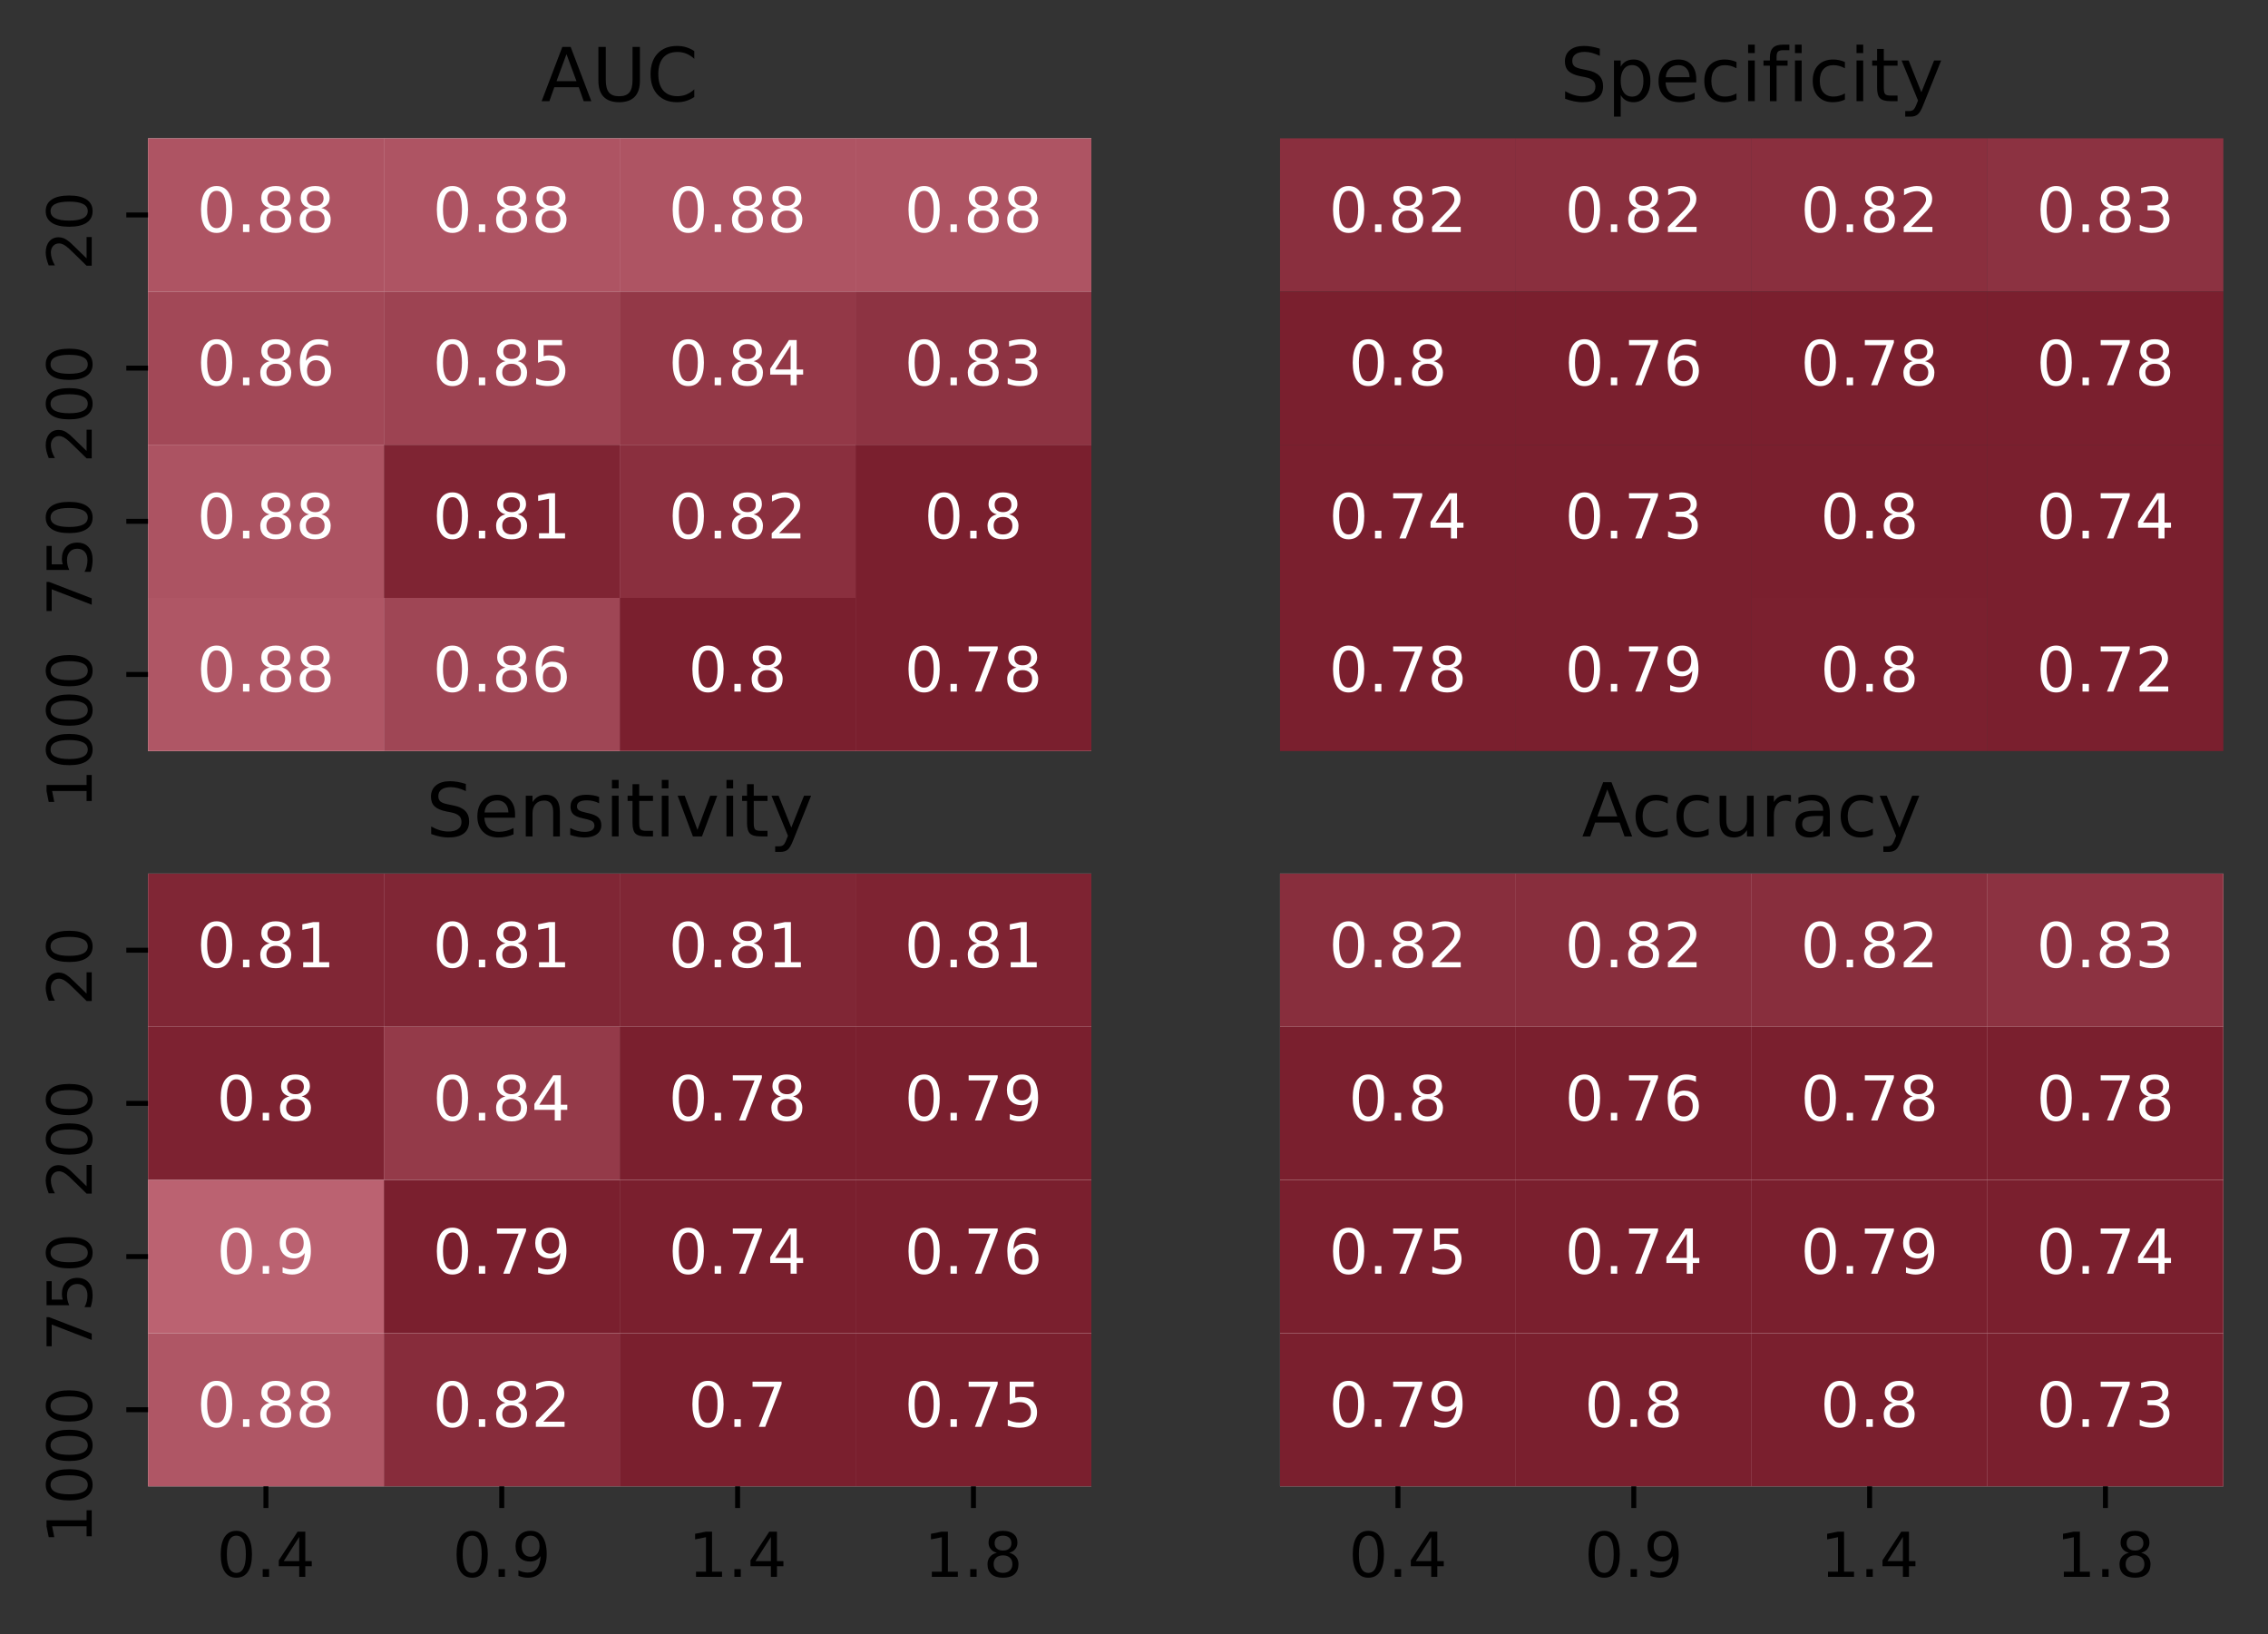 <?xml version="1.0" encoding="utf-8" standalone="no"?>
<!DOCTYPE svg PUBLIC "-//W3C//DTD SVG 1.1//EN"
  "http://www.w3.org/Graphics/SVG/1.1/DTD/svg11.dtd">
<!-- Created with matplotlib (https://matplotlib.org/) -->
<svg height="263.636pt" version="1.1" viewBox="0 0 365.878 263.636" width="365.878pt" xmlns="http://www.w3.org/2000/svg" xmlns:xlink="http://www.w3.org/1999/xlink">
 <rect x="0" y="0" width="365.878" height="263.636" fill="#333333" stroke="none"/>
 <defs>
  <style type="text/css">*{stroke-linecap:butt;stroke-linejoin:round;}</style>
 </defs>
 <g id="figure_1">
  <g id="patch_1">
   <path d="M -0 263.636 
L 365.878 263.636 
L 365.878 0 
L -0 0 
z
" style="fill:none;"/>
  </g>
  <g id="axes_1">
   <g id="patch_2">
    <path d="M 23.878 121.154 
L 176.06 121.154 
L 176.06 22.318 
L 23.878 22.318 
z
" style="fill:#ffffff;"/>
   </g>
   <g id="QuadMesh_1">
    <path clip-path="url(#p0064fe82c9)" d="M 23.878 22.318 
L 61.924 22.318 
L 61.924 47.027 
L 23.878 47.027 
L 23.878 22.318 
" style="fill:#ae5463;"/>
    <path clip-path="url(#p0064fe82c9)" d="M 61.924 22.318 
L 99.969 22.318 
L 99.969 47.027 
L 61.924 47.027 
L 61.924 22.318 
" style="fill:#ae5463;"/>
    <path clip-path="url(#p0064fe82c9)" d="M 99.969 22.318 
L 138.014 22.318 
L 138.014 47.027 
L 99.969 47.027 
L 99.969 22.318 
" style="fill:#ae5463;"/>
    <path clip-path="url(#p0064fe82c9)" d="M 138.014 22.318 
L 176.06 22.318 
L 176.06 47.027 
L 138.014 47.027 
L 138.014 22.318 
" style="fill:#ae5463;"/>
    <path clip-path="url(#p0064fe82c9)" d="M 23.878 47.027 
L 61.924 47.027 
L 61.924 71.736 
L 23.878 71.736 
L 23.878 47.027 
" style="fill:#a24857;"/>
    <path clip-path="url(#p0064fe82c9)" d="M 61.924 47.027 
L 99.969 47.027 
L 99.969 71.736 
L 61.924 71.736 
L 61.924 47.027 
" style="fill:#9d4352;"/>
    <path clip-path="url(#p0064fe82c9)" d="M 99.969 47.027 
L 138.014 47.027 
L 138.014 71.736 
L 99.969 71.736 
L 99.969 47.027 
" style="fill:#933847;"/>
    <path clip-path="url(#p0064fe82c9)" d="M 138.014 47.027 
L 176.06 47.027 
L 176.06 71.736 
L 138.014 71.736 
L 138.014 47.027 
" style="fill:#8d3342;"/>
    <path clip-path="url(#p0064fe82c9)" d="M 23.878 71.736 
L 61.924 71.736 
L 61.924 96.445 
L 23.878 96.445 
L 23.878 71.736 
" style="fill:#ac5362;"/>
    <path clip-path="url(#p0064fe82c9)" d="M 61.924 71.736 
L 99.969 71.736 
L 99.969 96.445 
L 61.924 96.445 
L 61.924 71.736 
" style="fill:#7f2433;"/>
    <path clip-path="url(#p0064fe82c9)" d="M 99.969 71.736 
L 138.014 71.736 
L 138.014 96.445 
L 99.969 96.445 
L 99.969 71.736 
" style="fill:#8a2f3e;"/>
    <path clip-path="url(#p0064fe82c9)" d="M 138.014 71.736 
L 176.06 71.736 
L 176.06 96.445 
L 138.014 96.445 
L 138.014 71.736 
" style="fill:#7a1f2e;"/>
    <path clip-path="url(#p0064fe82c9)" d="M 23.878 96.445 
L 61.924 96.445 
L 61.924 121.154 
L 23.878 121.154 
L 23.878 96.445 
" style="fill:#af5665;"/>
    <path clip-path="url(#p0064fe82c9)" d="M 61.924 96.445 
L 99.969 96.445 
L 99.969 121.154 
L 61.924 121.154 
L 61.924 96.445 
" style="fill:#9f4655;"/>
    <path clip-path="url(#p0064fe82c9)" d="M 99.969 96.445 
L 138.014 96.445 
L 138.014 121.154 
L 99.969 121.154 
L 99.969 96.445 
" style="fill:#7a1f2e;"/>
    <path clip-path="url(#p0064fe82c9)" d="M 138.014 96.445 
L 176.06 96.445 
L 176.06 121.154 
L 138.014 121.154 
L 138.014 96.445 
" style="fill:#7a1f2e;"/>
   </g>
   <g id="matplotlib.axis_1">
    <g id="ytick_1">
     <g id="line2d_1">
      <defs>
       <path d="M 0 0 
L -3.5 0 
" id="mb2b74f933f" style="stroke:#000000;stroke-width:0.8;"/>
      </defs>
      <g>
       <use style="stroke:#000000;stroke-width:0.8;" x="23.878" xlink:href="#mb2b74f933f" y="34.673"/>
      </g>
     </g>
     <g id="text_1">
      <!-- 20 -->
      <g transform="translate(14.798 43.598)rotate(-90)scale(0.1 -0.1)">
       <defs>
        <path d="M 19.188 8.297 
L 53.609 8.297 
L 53.609 0 
L 7.328 0 
L 7.328 8.297 
Q 12.938 14.109 22.625 23.891 
Q 32.328 33.688 34.812 36.531 
Q 39.547 41.844 41.422 45.531 
Q 43.312 49.219 43.312 52.781 
Q 43.312 58.594 39.234 62.25 
Q 35.156 65.922 28.609 65.922 
Q 23.969 65.922 18.812 64.312 
Q 13.672 62.703 7.812 59.422 
L 7.812 69.391 
Q 13.766 71.781 18.938 73 
Q 24.125 74.219 28.422 74.219 
Q 39.75 74.219 46.484 68.547 
Q 53.219 62.891 53.219 53.422 
Q 53.219 48.922 51.531 44.891 
Q 49.859 40.875 45.406 35.406 
Q 44.188 33.984 37.641 27.219 
Q 31.109 20.453 19.188 8.297 
z
" id="DejaVuSans-50"/>
        <path d="M 31.781 66.406 
Q 24.172 66.406 20.328 58.906 
Q 16.5 51.422 16.5 36.375 
Q 16.5 21.391 20.328 13.891 
Q 24.172 6.391 31.781 6.391 
Q 39.453 6.391 43.281 13.891 
Q 47.125 21.391 47.125 36.375 
Q 47.125 51.422 43.281 58.906 
Q 39.453 66.406 31.781 66.406 
z
M 31.781 74.219 
Q 44.047 74.219 50.516 64.516 
Q 56.984 54.828 56.984 36.375 
Q 56.984 17.969 50.516 8.266 
Q 44.047 -1.422 31.781 -1.422 
Q 19.531 -1.422 13.062 8.266 
Q 6.594 17.969 6.594 36.375 
Q 6.594 54.828 13.062 64.516 
Q 19.531 74.219 31.781 74.219 
z
" id="DejaVuSans-48"/>
       </defs>
       <use xlink:href="#DejaVuSans-50"/>
       <use x="63.623" xlink:href="#DejaVuSans-48"/>
      </g>
     </g>
    </g>
    <g id="ytick_2">
     <g id="line2d_2">
      <g>
       <use style="stroke:#000000;stroke-width:0.8;" x="23.878" xlink:href="#mb2b74f933f" y="59.382"/>
      </g>
     </g>
     <g id="text_2">
      <!-- 200 -->
      <g transform="translate(14.798 74.67)rotate(-90)scale(0.1 -0.1)">
       <use xlink:href="#DejaVuSans-50"/>
       <use x="63.623" xlink:href="#DejaVuSans-48"/>
       <use x="127.246" xlink:href="#DejaVuSans-48"/>
      </g>
     </g>
    </g>
    <g id="ytick_3">
     <g id="line2d_3">
      <g>
       <use style="stroke:#000000;stroke-width:0.8;" x="23.878" xlink:href="#mb2b74f933f" y="84.091"/>
      </g>
     </g>
     <g id="text_3">
      <!-- 750 -->
      <g transform="translate(14.798 99.379)rotate(-90)scale(0.1 -0.1)">
       <defs>
        <path d="M 8.203 72.906 
L 55.078 72.906 
L 55.078 68.703 
L 28.609 0 
L 18.312 0 
L 43.219 64.594 
L 8.203 64.594 
z
" id="DejaVuSans-55"/>
        <path d="M 10.797 72.906 
L 49.516 72.906 
L 49.516 64.594 
L 19.828 64.594 
L 19.828 46.734 
Q 21.969 47.469 24.109 47.828 
Q 26.266 48.188 28.422 48.188 
Q 40.625 48.188 47.75 41.5 
Q 54.891 34.812 54.891 23.391 
Q 54.891 11.625 47.562 5.094 
Q 40.234 -1.422 26.906 -1.422 
Q 22.312 -1.422 17.547 -0.641 
Q 12.797 0.141 7.719 1.703 
L 7.719 11.625 
Q 12.109 9.234 16.797 8.062 
Q 21.484 6.891 26.703 6.891 
Q 35.156 6.891 40.078 11.328 
Q 45.016 15.766 45.016 23.391 
Q 45.016 31 40.078 35.438 
Q 35.156 39.891 26.703 39.891 
Q 22.75 39.891 18.812 39.016 
Q 14.891 38.141 10.797 36.281 
z
" id="DejaVuSans-53"/>
       </defs>
       <use xlink:href="#DejaVuSans-55"/>
       <use x="63.623" xlink:href="#DejaVuSans-53"/>
       <use x="127.246" xlink:href="#DejaVuSans-48"/>
      </g>
     </g>
    </g>
    <g id="ytick_4">
     <g id="line2d_4">
      <g>
       <use style="stroke:#000000;stroke-width:0.8;" x="23.878" xlink:href="#mb2b74f933f" y="108.8"/>
      </g>
     </g>
     <g id="text_4">
      <!-- 1000 -->
      <g transform="translate(14.798 130.451)rotate(-90)scale(0.1 -0.1)">
       <defs>
        <path d="M 12.406 8.297 
L 28.516 8.297 
L 28.516 63.922 
L 10.984 60.406 
L 10.984 69.391 
L 28.422 72.906 
L 38.281 72.906 
L 38.281 8.297 
L 54.391 8.297 
L 54.391 0 
L 12.406 0 
z
" id="DejaVuSans-49"/>
       </defs>
       <use xlink:href="#DejaVuSans-49"/>
       <use x="63.623" xlink:href="#DejaVuSans-48"/>
       <use x="127.246" xlink:href="#DejaVuSans-48"/>
       <use x="190.869" xlink:href="#DejaVuSans-48"/>
      </g>
     </g>
    </g>
   </g>
   <g id="text_5">
    <!-- 0.88 -->
    <g style="fill:#ffffff;" transform="translate(31.768 37.432)scale(0.1 -0.1)">
     <defs>
      <path d="M 10.688 12.406 
L 21 12.406 
L 21 0 
L 10.688 0 
z
" id="DejaVuSans-46"/>
      <path d="M 31.781 34.625 
Q 24.75 34.625 20.719 30.859 
Q 16.703 27.094 16.703 20.516 
Q 16.703 13.922 20.719 10.156 
Q 24.75 6.391 31.781 6.391 
Q 38.812 6.391 42.859 10.172 
Q 46.922 13.969 46.922 20.516 
Q 46.922 27.094 42.891 30.859 
Q 38.875 34.625 31.781 34.625 
z
M 21.922 38.812 
Q 15.578 40.375 12.031 44.719 
Q 8.5 49.078 8.5 55.328 
Q 8.5 64.062 14.719 69.141 
Q 20.953 74.219 31.781 74.219 
Q 42.672 74.219 48.875 69.141 
Q 55.078 64.062 55.078 55.328 
Q 55.078 49.078 51.531 44.719 
Q 48 40.375 41.703 38.812 
Q 48.828 37.156 52.797 32.312 
Q 56.781 27.484 56.781 20.516 
Q 56.781 9.906 50.312 4.234 
Q 43.844 -1.422 31.781 -1.422 
Q 19.734 -1.422 13.25 4.234 
Q 6.781 9.906 6.781 20.516 
Q 6.781 27.484 10.781 32.312 
Q 14.797 37.156 21.922 38.812 
z
M 18.312 54.391 
Q 18.312 48.734 21.844 45.562 
Q 25.391 42.391 31.781 42.391 
Q 38.141 42.391 41.719 45.562 
Q 45.312 48.734 45.312 54.391 
Q 45.312 60.062 41.719 63.234 
Q 38.141 66.406 31.781 66.406 
Q 25.391 66.406 21.844 63.234 
Q 18.312 60.062 18.312 54.391 
z
" id="DejaVuSans-56"/>
     </defs>
     <use xlink:href="#DejaVuSans-48"/>
     <use x="63.623" xlink:href="#DejaVuSans-46"/>
     <use x="95.41" xlink:href="#DejaVuSans-56"/>
     <use x="159.033" xlink:href="#DejaVuSans-56"/>
    </g>
   </g>
   <g id="text_6">
    <!-- 0.88 -->
    <g style="fill:#ffffff;" transform="translate(69.813 37.432)scale(0.1 -0.1)">
     <use xlink:href="#DejaVuSans-48"/>
     <use x="63.623" xlink:href="#DejaVuSans-46"/>
     <use x="95.41" xlink:href="#DejaVuSans-56"/>
     <use x="159.033" xlink:href="#DejaVuSans-56"/>
    </g>
   </g>
   <g id="text_7">
    <!-- 0.88 -->
    <g style="fill:#ffffff;" transform="translate(107.859 37.432)scale(0.1 -0.1)">
     <use xlink:href="#DejaVuSans-48"/>
     <use x="63.623" xlink:href="#DejaVuSans-46"/>
     <use x="95.41" xlink:href="#DejaVuSans-56"/>
     <use x="159.033" xlink:href="#DejaVuSans-56"/>
    </g>
   </g>
   <g id="text_8">
    <!-- 0.88 -->
    <g style="fill:#ffffff;" transform="translate(145.904 37.432)scale(0.1 -0.1)">
     <use xlink:href="#DejaVuSans-48"/>
     <use x="63.623" xlink:href="#DejaVuSans-46"/>
     <use x="95.41" xlink:href="#DejaVuSans-56"/>
     <use x="159.033" xlink:href="#DejaVuSans-56"/>
    </g>
   </g>
   <g id="text_9">
    <!-- 0.86 -->
    <g style="fill:#ffffff;" transform="translate(31.768 62.141)scale(0.1 -0.1)">
     <defs>
      <path d="M 33.016 40.375 
Q 26.375 40.375 22.484 35.828 
Q 18.609 31.297 18.609 23.391 
Q 18.609 15.531 22.484 10.953 
Q 26.375 6.391 33.016 6.391 
Q 39.656 6.391 43.531 10.953 
Q 47.406 15.531 47.406 23.391 
Q 47.406 31.297 43.531 35.828 
Q 39.656 40.375 33.016 40.375 
z
M 52.594 71.297 
L 52.594 62.312 
Q 48.875 64.062 45.094 64.984 
Q 41.312 65.922 37.594 65.922 
Q 27.828 65.922 22.672 59.328 
Q 17.531 52.734 16.797 39.406 
Q 19.672 43.656 24.016 45.922 
Q 28.375 48.188 33.594 48.188 
Q 44.578 48.188 50.953 41.516 
Q 57.328 34.859 57.328 23.391 
Q 57.328 12.156 50.688 5.359 
Q 44.047 -1.422 33.016 -1.422 
Q 20.359 -1.422 13.672 8.266 
Q 6.984 17.969 6.984 36.375 
Q 6.984 53.656 15.188 63.938 
Q 23.391 74.219 37.203 74.219 
Q 40.922 74.219 44.703 73.484 
Q 48.484 72.75 52.594 71.297 
z
" id="DejaVuSans-54"/>
     </defs>
     <use xlink:href="#DejaVuSans-48"/>
     <use x="63.623" xlink:href="#DejaVuSans-46"/>
     <use x="95.41" xlink:href="#DejaVuSans-56"/>
     <use x="159.033" xlink:href="#DejaVuSans-54"/>
    </g>
   </g>
   <g id="text_10">
    <!-- 0.85 -->
    <g style="fill:#ffffff;" transform="translate(69.813 62.141)scale(0.1 -0.1)">
     <use xlink:href="#DejaVuSans-48"/>
     <use x="63.623" xlink:href="#DejaVuSans-46"/>
     <use x="95.41" xlink:href="#DejaVuSans-56"/>
     <use x="159.033" xlink:href="#DejaVuSans-53"/>
    </g>
   </g>
   <g id="text_11">
    <!-- 0.84 -->
    <g style="fill:#ffffff;" transform="translate(107.859 62.141)scale(0.1 -0.1)">
     <defs>
      <path d="M 37.797 64.312 
L 12.891 25.391 
L 37.797 25.391 
z
M 35.203 72.906 
L 47.609 72.906 
L 47.609 25.391 
L 58.016 25.391 
L 58.016 17.188 
L 47.609 17.188 
L 47.609 0 
L 37.797 0 
L 37.797 17.188 
L 4.891 17.188 
L 4.891 26.703 
z
" id="DejaVuSans-52"/>
     </defs>
     <use xlink:href="#DejaVuSans-48"/>
     <use x="63.623" xlink:href="#DejaVuSans-46"/>
     <use x="95.41" xlink:href="#DejaVuSans-56"/>
     <use x="159.033" xlink:href="#DejaVuSans-52"/>
    </g>
   </g>
   <g id="text_12">
    <!-- 0.83 -->
    <g style="fill:#ffffff;" transform="translate(145.904 62.141)scale(0.1 -0.1)">
     <defs>
      <path d="M 40.578 39.312 
Q 47.656 37.797 51.625 33 
Q 55.609 28.219 55.609 21.188 
Q 55.609 10.406 48.188 4.484 
Q 40.766 -1.422 27.094 -1.422 
Q 22.516 -1.422 17.656 -0.516 
Q 12.797 0.391 7.625 2.203 
L 7.625 11.719 
Q 11.719 9.328 16.594 8.109 
Q 21.484 6.891 26.812 6.891 
Q 36.078 6.891 40.938 10.547 
Q 45.797 14.203 45.797 21.188 
Q 45.797 27.641 41.281 31.266 
Q 36.766 34.906 28.719 34.906 
L 20.219 34.906 
L 20.219 43.016 
L 29.109 43.016 
Q 36.375 43.016 40.234 45.922 
Q 44.094 48.828 44.094 54.297 
Q 44.094 59.906 40.109 62.906 
Q 36.141 65.922 28.719 65.922 
Q 24.656 65.922 20.016 65.031 
Q 15.375 64.156 9.812 62.312 
L 9.812 71.094 
Q 15.438 72.656 20.344 73.438 
Q 25.25 74.219 29.594 74.219 
Q 40.828 74.219 47.359 69.109 
Q 53.906 64.016 53.906 55.328 
Q 53.906 49.266 50.438 45.094 
Q 46.969 40.922 40.578 39.312 
z
" id="DejaVuSans-51"/>
     </defs>
     <use xlink:href="#DejaVuSans-48"/>
     <use x="63.623" xlink:href="#DejaVuSans-46"/>
     <use x="95.41" xlink:href="#DejaVuSans-56"/>
     <use x="159.033" xlink:href="#DejaVuSans-51"/>
    </g>
   </g>
   <g id="text_13">
    <!-- 0.88 -->
    <g style="fill:#ffffff;" transform="translate(31.768 86.85)scale(0.1 -0.1)">
     <use xlink:href="#DejaVuSans-48"/>
     <use x="63.623" xlink:href="#DejaVuSans-46"/>
     <use x="95.41" xlink:href="#DejaVuSans-56"/>
     <use x="159.033" xlink:href="#DejaVuSans-56"/>
    </g>
   </g>
   <g id="text_14">
    <!-- 0.81 -->
    <g style="fill:#ffffff;" transform="translate(69.813 86.85)scale(0.1 -0.1)">
     <use xlink:href="#DejaVuSans-48"/>
     <use x="63.623" xlink:href="#DejaVuSans-46"/>
     <use x="95.41" xlink:href="#DejaVuSans-56"/>
     <use x="159.033" xlink:href="#DejaVuSans-49"/>
    </g>
   </g>
   <g id="text_15">
    <!-- 0.82 -->
    <g style="fill:#ffffff;" transform="translate(107.859 86.85)scale(0.1 -0.1)">
     <use xlink:href="#DejaVuSans-48"/>
     <use x="63.623" xlink:href="#DejaVuSans-46"/>
     <use x="95.41" xlink:href="#DejaVuSans-56"/>
     <use x="159.033" xlink:href="#DejaVuSans-50"/>
    </g>
   </g>
   <g id="text_16">
    <!-- 0.8 -->
    <g style="fill:#ffffff;" transform="translate(149.086 86.85)scale(0.1 -0.1)">
     <use xlink:href="#DejaVuSans-48"/>
     <use x="63.623" xlink:href="#DejaVuSans-46"/>
     <use x="95.41" xlink:href="#DejaVuSans-56"/>
    </g>
   </g>
   <g id="text_17">
    <!-- 0.88 -->
    <g style="fill:#ffffff;" transform="translate(31.768 111.559)scale(0.1 -0.1)">
     <use xlink:href="#DejaVuSans-48"/>
     <use x="63.623" xlink:href="#DejaVuSans-46"/>
     <use x="95.41" xlink:href="#DejaVuSans-56"/>
     <use x="159.033" xlink:href="#DejaVuSans-56"/>
    </g>
   </g>
   <g id="text_18">
    <!-- 0.86 -->
    <g style="fill:#ffffff;" transform="translate(69.813 111.559)scale(0.1 -0.1)">
     <use xlink:href="#DejaVuSans-48"/>
     <use x="63.623" xlink:href="#DejaVuSans-46"/>
     <use x="95.41" xlink:href="#DejaVuSans-56"/>
     <use x="159.033" xlink:href="#DejaVuSans-54"/>
    </g>
   </g>
   <g id="text_19">
    <!-- 0.8 -->
    <g style="fill:#ffffff;" transform="translate(111.04 111.559)scale(0.1 -0.1)">
     <use xlink:href="#DejaVuSans-48"/>
     <use x="63.623" xlink:href="#DejaVuSans-46"/>
     <use x="95.41" xlink:href="#DejaVuSans-56"/>
    </g>
   </g>
   <g id="text_20">
    <!-- 0.78 -->
    <g style="fill:#ffffff;" transform="translate(145.904 111.559)scale(0.1 -0.1)">
     <use xlink:href="#DejaVuSans-48"/>
     <use x="63.623" xlink:href="#DejaVuSans-46"/>
     <use x="95.41" xlink:href="#DejaVuSans-55"/>
     <use x="159.033" xlink:href="#DejaVuSans-56"/>
    </g>
   </g>
   <g id="text_21">
    <!-- AUC -->
    <g transform="translate(87.284 16.318)scale(0.12 -0.12)">
     <defs>
      <path d="M 34.188 63.188 
L 20.797 26.906 
L 47.609 26.906 
z
M 28.609 72.906 
L 39.797 72.906 
L 67.578 0 
L 57.328 0 
L 50.688 18.703 
L 17.828 18.703 
L 11.188 0 
L 0.781 0 
z
" id="DejaVuSans-65"/>
      <path d="M 8.688 72.906 
L 18.609 72.906 
L 18.609 28.609 
Q 18.609 16.891 22.844 11.734 
Q 27.094 6.594 36.625 6.594 
Q 46.094 6.594 50.344 11.734 
Q 54.594 16.891 54.594 28.609 
L 54.594 72.906 
L 64.5 72.906 
L 64.5 27.391 
Q 64.5 13.141 57.438 5.859 
Q 50.391 -1.422 36.625 -1.422 
Q 22.797 -1.422 15.734 5.859 
Q 8.688 13.141 8.688 27.391 
z
" id="DejaVuSans-85"/>
      <path d="M 64.406 67.281 
L 64.406 56.891 
Q 59.422 61.531 53.781 63.812 
Q 48.141 66.109 41.797 66.109 
Q 29.297 66.109 22.656 58.469 
Q 16.016 50.828 16.016 36.375 
Q 16.016 21.969 22.656 14.328 
Q 29.297 6.688 41.797 6.688 
Q 48.141 6.688 53.781 8.984 
Q 59.422 11.281 64.406 15.922 
L 64.406 5.609 
Q 59.234 2.094 53.438 0.328 
Q 47.656 -1.422 41.219 -1.422 
Q 24.656 -1.422 15.125 8.703 
Q 5.609 18.844 5.609 36.375 
Q 5.609 53.953 15.125 64.078 
Q 24.656 74.219 41.219 74.219 
Q 47.75 74.219 53.531 72.484 
Q 59.328 70.75 64.406 67.281 
z
" id="DejaVuSans-67"/>
     </defs>
     <use xlink:href="#DejaVuSans-65"/>
     <use x="68.408" xlink:href="#DejaVuSans-85"/>
     <use x="141.602" xlink:href="#DejaVuSans-67"/>
    </g>
   </g>
  </g>
  <g id="axes_2">
   <g id="QuadMesh_2">
    <path clip-path="url(#p3ad130fc77)" d="M 206.496 22.318 
L 244.542 22.318 
L 244.542 47.027 
L 206.496 47.027 
L 206.496 22.318 
" style="fill:#8a2f3e;"/>
    <path clip-path="url(#p3ad130fc77)" d="M 244.542 22.318 
L 282.587 22.318 
L 282.587 47.027 
L 244.542 47.027 
L 244.542 22.318 
" style="fill:#8a2f3e;"/>
    <path clip-path="url(#p3ad130fc77)" d="M 282.587 22.318 
L 320.633 22.318 
L 320.633 47.027 
L 282.587 47.027 
L 282.587 22.318 
" style="fill:#8a2f3e;"/>
    <path clip-path="url(#p3ad130fc77)" d="M 320.633 22.318 
L 358.678 22.318 
L 358.678 47.027 
L 320.633 47.027 
L 320.633 22.318 
" style="fill:#8c3241;"/>
    <path clip-path="url(#p3ad130fc77)" d="M 206.496 47.027 
L 244.542 47.027 
L 244.542 71.736 
L 206.496 71.736 
L 206.496 47.027 
" style="fill:#7a1f2e;"/>
    <path clip-path="url(#p3ad130fc77)" d="M 244.542 47.027 
L 282.587 47.027 
L 282.587 71.736 
L 244.542 71.736 
L 244.542 47.027 
" style="fill:#7a1f2e;"/>
    <path clip-path="url(#p3ad130fc77)" d="M 282.587 47.027 
L 320.633 47.027 
L 320.633 71.736 
L 282.587 71.736 
L 282.587 47.027 
" style="fill:#7a1f2e;"/>
    <path clip-path="url(#p3ad130fc77)" d="M 320.633 47.027 
L 358.678 47.027 
L 358.678 71.736 
L 320.633 71.736 
L 320.633 47.027 
" style="fill:#7a1f2e;"/>
    <path clip-path="url(#p3ad130fc77)" d="M 206.496 71.736 
L 244.542 71.736 
L 244.542 96.445 
L 206.496 96.445 
L 206.496 71.736 
" style="fill:#7a1f2e;"/>
    <path clip-path="url(#p3ad130fc77)" d="M 244.542 71.736 
L 282.587 71.736 
L 282.587 96.445 
L 244.542 96.445 
L 244.542 71.736 
" style="fill:#7a1f2e;"/>
    <path clip-path="url(#p3ad130fc77)" d="M 282.587 71.736 
L 320.633 71.736 
L 320.633 96.445 
L 282.587 96.445 
L 282.587 71.736 
" style="fill:#7a1f2e;"/>
    <path clip-path="url(#p3ad130fc77)" d="M 320.633 71.736 
L 358.678 71.736 
L 358.678 96.445 
L 320.633 96.445 
L 320.633 71.736 
" style="fill:#7a1f2e;"/>
    <path clip-path="url(#p3ad130fc77)" d="M 206.496 96.445 
L 244.542 96.445 
L 244.542 121.154 
L 206.496 121.154 
L 206.496 96.445 
" style="fill:#7a1f2e;"/>
    <path clip-path="url(#p3ad130fc77)" d="M 244.542 96.445 
L 282.587 96.445 
L 282.587 121.154 
L 244.542 121.154 
L 244.542 96.445 
" style="fill:#7a1f2e;"/>
    <path clip-path="url(#p3ad130fc77)" d="M 282.587 96.445 
L 320.633 96.445 
L 320.633 121.154 
L 282.587 121.154 
L 282.587 96.445 
" style="fill:#7b202f;"/>
    <path clip-path="url(#p3ad130fc77)" d="M 320.633 96.445 
L 358.678 96.445 
L 358.678 121.154 
L 320.633 121.154 
L 320.633 96.445 
" style="fill:#7a1f2e;"/>
   </g>
   <g id="text_22">
    <!-- 0.82 -->
    <g style="fill:#ffffff;" transform="translate(214.386 37.432)scale(0.1 -0.1)">
     <use xlink:href="#DejaVuSans-48"/>
     <use x="63.623" xlink:href="#DejaVuSans-46"/>
     <use x="95.41" xlink:href="#DejaVuSans-56"/>
     <use x="159.033" xlink:href="#DejaVuSans-50"/>
    </g>
   </g>
   <g id="text_23">
    <!-- 0.82 -->
    <g style="fill:#ffffff;" transform="translate(252.432 37.432)scale(0.1 -0.1)">
     <use xlink:href="#DejaVuSans-48"/>
     <use x="63.623" xlink:href="#DejaVuSans-46"/>
     <use x="95.41" xlink:href="#DejaVuSans-56"/>
     <use x="159.033" xlink:href="#DejaVuSans-50"/>
    </g>
   </g>
   <g id="text_24">
    <!-- 0.82 -->
    <g style="fill:#ffffff;" transform="translate(290.477 37.432)scale(0.1 -0.1)">
     <use xlink:href="#DejaVuSans-48"/>
     <use x="63.623" xlink:href="#DejaVuSans-46"/>
     <use x="95.41" xlink:href="#DejaVuSans-56"/>
     <use x="159.033" xlink:href="#DejaVuSans-50"/>
    </g>
   </g>
   <g id="text_25">
    <!-- 0.83 -->
    <g style="fill:#ffffff;" transform="translate(328.523 37.432)scale(0.1 -0.1)">
     <use xlink:href="#DejaVuSans-48"/>
     <use x="63.623" xlink:href="#DejaVuSans-46"/>
     <use x="95.41" xlink:href="#DejaVuSans-56"/>
     <use x="159.033" xlink:href="#DejaVuSans-51"/>
    </g>
   </g>
   <g id="text_26">
    <!-- 0.8 -->
    <g style="fill:#ffffff;" transform="translate(217.567 62.141)scale(0.1 -0.1)">
     <use xlink:href="#DejaVuSans-48"/>
     <use x="63.623" xlink:href="#DejaVuSans-46"/>
     <use x="95.41" xlink:href="#DejaVuSans-56"/>
    </g>
   </g>
   <g id="text_27">
    <!-- 0.76 -->
    <g style="fill:#ffffff;" transform="translate(252.432 62.141)scale(0.1 -0.1)">
     <use xlink:href="#DejaVuSans-48"/>
     <use x="63.623" xlink:href="#DejaVuSans-46"/>
     <use x="95.41" xlink:href="#DejaVuSans-55"/>
     <use x="159.033" xlink:href="#DejaVuSans-54"/>
    </g>
   </g>
   <g id="text_28">
    <!-- 0.78 -->
    <g style="fill:#ffffff;" transform="translate(290.477 62.141)scale(0.1 -0.1)">
     <use xlink:href="#DejaVuSans-48"/>
     <use x="63.623" xlink:href="#DejaVuSans-46"/>
     <use x="95.41" xlink:href="#DejaVuSans-55"/>
     <use x="159.033" xlink:href="#DejaVuSans-56"/>
    </g>
   </g>
   <g id="text_29">
    <!-- 0.78 -->
    <g style="fill:#ffffff;" transform="translate(328.523 62.141)scale(0.1 -0.1)">
     <use xlink:href="#DejaVuSans-48"/>
     <use x="63.623" xlink:href="#DejaVuSans-46"/>
     <use x="95.41" xlink:href="#DejaVuSans-55"/>
     <use x="159.033" xlink:href="#DejaVuSans-56"/>
    </g>
   </g>
   <g id="text_30">
    <!-- 0.74 -->
    <g style="fill:#ffffff;" transform="translate(214.386 86.85)scale(0.1 -0.1)">
     <use xlink:href="#DejaVuSans-48"/>
     <use x="63.623" xlink:href="#DejaVuSans-46"/>
     <use x="95.41" xlink:href="#DejaVuSans-55"/>
     <use x="159.033" xlink:href="#DejaVuSans-52"/>
    </g>
   </g>
   <g id="text_31">
    <!-- 0.73 -->
    <g style="fill:#ffffff;" transform="translate(252.432 86.85)scale(0.1 -0.1)">
     <use xlink:href="#DejaVuSans-48"/>
     <use x="63.623" xlink:href="#DejaVuSans-46"/>
     <use x="95.41" xlink:href="#DejaVuSans-55"/>
     <use x="159.033" xlink:href="#DejaVuSans-51"/>
    </g>
   </g>
   <g id="text_32">
    <!-- 0.8 -->
    <g style="fill:#ffffff;" transform="translate(293.658 86.85)scale(0.1 -0.1)">
     <use xlink:href="#DejaVuSans-48"/>
     <use x="63.623" xlink:href="#DejaVuSans-46"/>
     <use x="95.41" xlink:href="#DejaVuSans-56"/>
    </g>
   </g>
   <g id="text_33">
    <!-- 0.74 -->
    <g style="fill:#ffffff;" transform="translate(328.523 86.85)scale(0.1 -0.1)">
     <use xlink:href="#DejaVuSans-48"/>
     <use x="63.623" xlink:href="#DejaVuSans-46"/>
     <use x="95.41" xlink:href="#DejaVuSans-55"/>
     <use x="159.033" xlink:href="#DejaVuSans-52"/>
    </g>
   </g>
   <g id="text_34">
    <!-- 0.78 -->
    <g style="fill:#ffffff;" transform="translate(214.386 111.559)scale(0.1 -0.1)">
     <use xlink:href="#DejaVuSans-48"/>
     <use x="63.623" xlink:href="#DejaVuSans-46"/>
     <use x="95.41" xlink:href="#DejaVuSans-55"/>
     <use x="159.033" xlink:href="#DejaVuSans-56"/>
    </g>
   </g>
   <g id="text_35">
    <!-- 0.79 -->
    <g style="fill:#ffffff;" transform="translate(252.432 111.559)scale(0.1 -0.1)">
     <defs>
      <path d="M 10.984 1.516 
L 10.984 10.5 
Q 14.703 8.734 18.5 7.812 
Q 22.312 6.891 25.984 6.891 
Q 35.75 6.891 40.891 13.453 
Q 46.047 20.016 46.781 33.406 
Q 43.953 29.203 39.594 26.953 
Q 35.25 24.703 29.984 24.703 
Q 19.047 24.703 12.672 31.312 
Q 6.297 37.938 6.297 49.422 
Q 6.297 60.641 12.938 67.422 
Q 19.578 74.219 30.609 74.219 
Q 43.266 74.219 49.922 64.516 
Q 56.594 54.828 56.594 36.375 
Q 56.594 19.141 48.406 8.859 
Q 40.234 -1.422 26.422 -1.422 
Q 22.703 -1.422 18.891 -0.688 
Q 15.094 0.047 10.984 1.516 
z
M 30.609 32.422 
Q 37.25 32.422 41.125 36.953 
Q 45.016 41.5 45.016 49.422 
Q 45.016 57.281 41.125 61.844 
Q 37.25 66.406 30.609 66.406 
Q 23.969 66.406 20.094 61.844 
Q 16.219 57.281 16.219 49.422 
Q 16.219 41.5 20.094 36.953 
Q 23.969 32.422 30.609 32.422 
z
" id="DejaVuSans-57"/>
     </defs>
     <use xlink:href="#DejaVuSans-48"/>
     <use x="63.623" xlink:href="#DejaVuSans-46"/>
     <use x="95.41" xlink:href="#DejaVuSans-55"/>
     <use x="159.033" xlink:href="#DejaVuSans-57"/>
    </g>
   </g>
   <g id="text_36">
    <!-- 0.8 -->
    <g style="fill:#ffffff;" transform="translate(293.658 111.559)scale(0.1 -0.1)">
     <use xlink:href="#DejaVuSans-48"/>
     <use x="63.623" xlink:href="#DejaVuSans-46"/>
     <use x="95.41" xlink:href="#DejaVuSans-56"/>
    </g>
   </g>
   <g id="text_37">
    <!-- 0.72 -->
    <g style="fill:#ffffff;" transform="translate(328.523 111.559)scale(0.1 -0.1)">
     <use xlink:href="#DejaVuSans-48"/>
     <use x="63.623" xlink:href="#DejaVuSans-46"/>
     <use x="95.41" xlink:href="#DejaVuSans-55"/>
     <use x="159.033" xlink:href="#DejaVuSans-50"/>
    </g>
   </g>
   <g id="text_38">
    <!-- Specificity -->
    <g transform="translate(251.663 16.318)scale(0.12 -0.12)">
     <defs>
      <path d="M 53.516 70.516 
L 53.516 60.891 
Q 47.906 63.578 42.922 64.891 
Q 37.938 66.219 33.297 66.219 
Q 25.25 66.219 20.875 63.094 
Q 16.5 59.969 16.5 54.203 
Q 16.5 49.359 19.406 46.891 
Q 22.312 44.438 30.422 42.922 
L 36.375 41.703 
Q 47.406 39.594 52.656 34.297 
Q 57.906 29 57.906 20.125 
Q 57.906 9.516 50.797 4.047 
Q 43.703 -1.422 29.984 -1.422 
Q 24.812 -1.422 18.969 -0.25 
Q 13.141 0.922 6.891 3.219 
L 6.891 13.375 
Q 12.891 10.016 18.656 8.297 
Q 24.422 6.594 29.984 6.594 
Q 38.422 6.594 43.016 9.906 
Q 47.609 13.234 47.609 19.391 
Q 47.609 24.75 44.312 27.781 
Q 41.016 30.812 33.5 32.328 
L 27.484 33.5 
Q 16.453 35.688 11.516 40.375 
Q 6.594 45.062 6.594 53.422 
Q 6.594 63.094 13.406 68.656 
Q 20.219 74.219 32.172 74.219 
Q 37.312 74.219 42.625 73.281 
Q 47.953 72.359 53.516 70.516 
z
" id="DejaVuSans-83"/>
      <path d="M 18.109 8.203 
L 18.109 -20.797 
L 9.078 -20.797 
L 9.078 54.688 
L 18.109 54.688 
L 18.109 46.391 
Q 20.953 51.266 25.266 53.625 
Q 29.594 56 35.594 56 
Q 45.562 56 51.781 48.094 
Q 58.016 40.188 58.016 27.297 
Q 58.016 14.406 51.781 6.484 
Q 45.562 -1.422 35.594 -1.422 
Q 29.594 -1.422 25.266 0.953 
Q 20.953 3.328 18.109 8.203 
z
M 48.688 27.297 
Q 48.688 37.203 44.609 42.844 
Q 40.531 48.484 33.406 48.484 
Q 26.266 48.484 22.188 42.844 
Q 18.109 37.203 18.109 27.297 
Q 18.109 17.391 22.188 11.75 
Q 26.266 6.109 33.406 6.109 
Q 40.531 6.109 44.609 11.75 
Q 48.688 17.391 48.688 27.297 
z
" id="DejaVuSans-112"/>
      <path d="M 56.203 29.594 
L 56.203 25.203 
L 14.891 25.203 
Q 15.484 15.922 20.484 11.062 
Q 25.484 6.203 34.422 6.203 
Q 39.594 6.203 44.453 7.469 
Q 49.312 8.734 54.109 11.281 
L 54.109 2.781 
Q 49.266 0.734 44.188 -0.344 
Q 39.109 -1.422 33.891 -1.422 
Q 20.797 -1.422 13.156 6.188 
Q 5.516 13.812 5.516 26.812 
Q 5.516 40.234 12.766 48.109 
Q 20.016 56 32.328 56 
Q 43.359 56 49.781 48.891 
Q 56.203 41.797 56.203 29.594 
z
M 47.219 32.234 
Q 47.125 39.594 43.094 43.984 
Q 39.062 48.391 32.422 48.391 
Q 24.906 48.391 20.391 44.141 
Q 15.875 39.891 15.188 32.172 
z
" id="DejaVuSans-101"/>
      <path d="M 48.781 52.594 
L 48.781 44.188 
Q 44.969 46.297 41.141 47.344 
Q 37.312 48.391 33.406 48.391 
Q 24.656 48.391 19.812 42.844 
Q 14.984 37.312 14.984 27.297 
Q 14.984 17.281 19.812 11.734 
Q 24.656 6.203 33.406 6.203 
Q 37.312 6.203 41.141 7.25 
Q 44.969 8.297 48.781 10.406 
L 48.781 2.094 
Q 45.016 0.344 40.984 -0.531 
Q 36.969 -1.422 32.422 -1.422 
Q 20.062 -1.422 12.781 6.344 
Q 5.516 14.109 5.516 27.297 
Q 5.516 40.672 12.859 48.328 
Q 20.219 56 33.016 56 
Q 37.156 56 41.109 55.141 
Q 45.062 54.297 48.781 52.594 
z
" id="DejaVuSans-99"/>
      <path d="M 9.422 54.688 
L 18.406 54.688 
L 18.406 0 
L 9.422 0 
z
M 9.422 75.984 
L 18.406 75.984 
L 18.406 64.594 
L 9.422 64.594 
z
" id="DejaVuSans-105"/>
      <path d="M 37.109 75.984 
L 37.109 68.5 
L 28.516 68.5 
Q 23.688 68.5 21.797 66.547 
Q 19.922 64.594 19.922 59.516 
L 19.922 54.688 
L 34.719 54.688 
L 34.719 47.703 
L 19.922 47.703 
L 19.922 0 
L 10.891 0 
L 10.891 47.703 
L 2.297 47.703 
L 2.297 54.688 
L 10.891 54.688 
L 10.891 58.5 
Q 10.891 67.625 15.141 71.797 
Q 19.391 75.984 28.609 75.984 
z
" id="DejaVuSans-102"/>
      <path d="M 18.312 70.219 
L 18.312 54.688 
L 36.812 54.688 
L 36.812 47.703 
L 18.312 47.703 
L 18.312 18.016 
Q 18.312 11.328 20.141 9.422 
Q 21.969 7.516 27.594 7.516 
L 36.812 7.516 
L 36.812 0 
L 27.594 0 
Q 17.188 0 13.234 3.875 
Q 9.281 7.766 9.281 18.016 
L 9.281 47.703 
L 2.688 47.703 
L 2.688 54.688 
L 9.281 54.688 
L 9.281 70.219 
z
" id="DejaVuSans-116"/>
      <path d="M 32.172 -5.078 
Q 28.375 -14.844 24.75 -17.812 
Q 21.141 -20.797 15.094 -20.797 
L 7.906 -20.797 
L 7.906 -13.281 
L 13.188 -13.281 
Q 16.891 -13.281 18.938 -11.516 
Q 21 -9.766 23.484 -3.219 
L 25.094 0.875 
L 2.984 54.688 
L 12.5 54.688 
L 29.594 11.922 
L 46.688 54.688 
L 56.203 54.688 
z
" id="DejaVuSans-121"/>
     </defs>
     <use xlink:href="#DejaVuSans-83"/>
     <use x="63.477" xlink:href="#DejaVuSans-112"/>
     <use x="126.953" xlink:href="#DejaVuSans-101"/>
     <use x="188.477" xlink:href="#DejaVuSans-99"/>
     <use x="243.457" xlink:href="#DejaVuSans-105"/>
     <use x="271.24" xlink:href="#DejaVuSans-102"/>
     <use x="306.445" xlink:href="#DejaVuSans-105"/>
     <use x="334.229" xlink:href="#DejaVuSans-99"/>
     <use x="389.209" xlink:href="#DejaVuSans-105"/>
     <use x="416.992" xlink:href="#DejaVuSans-116"/>
     <use x="456.201" xlink:href="#DejaVuSans-121"/>
    </g>
   </g>
  </g>
  <g id="axes_3">
   <g id="patch_3">
    <path d="M 23.878 239.758 
L 176.06 239.758 
L 176.06 140.922 
L 23.878 140.922 
z
" style="fill:#ffffff;"/>
   </g>
   <g id="QuadMesh_3">
    <path clip-path="url(#pb30b13bf66)" d="M 23.878 140.922 
L 61.924 140.922 
L 61.924 165.631 
L 23.878 165.631 
L 23.878 140.922 
" style="fill:#802635;"/>
    <path clip-path="url(#pb30b13bf66)" d="M 61.924 140.922 
L 99.969 140.922 
L 99.969 165.631 
L 61.924 165.631 
L 61.924 140.922 
" style="fill:#802635;"/>
    <path clip-path="url(#pb30b13bf66)" d="M 99.969 140.922 
L 138.014 140.922 
L 138.014 165.631 
L 99.969 165.631 
L 99.969 140.922 
" style="fill:#802635;"/>
    <path clip-path="url(#pb30b13bf66)" d="M 138.014 140.922 
L 176.06 140.922 
L 176.06 165.631 
L 138.014 165.631 
L 138.014 140.922 
" style="fill:#7e2332;"/>
    <path clip-path="url(#pb30b13bf66)" d="M 23.878 165.631 
L 61.924 165.631 
L 61.924 190.34 
L 23.878 190.34 
L 23.878 165.631 
" style="fill:#7d2231;"/>
    <path clip-path="url(#pb30b13bf66)" d="M 61.924 165.631 
L 99.969 165.631 
L 99.969 190.34 
L 61.924 190.34 
L 61.924 165.631 
" style="fill:#943a49;"/>
    <path clip-path="url(#pb30b13bf66)" d="M 99.969 165.631 
L 138.014 165.631 
L 138.014 190.34 
L 99.969 190.34 
L 99.969 165.631 
" style="fill:#7a1f2e;"/>
    <path clip-path="url(#pb30b13bf66)" d="M 138.014 165.631 
L 176.06 165.631 
L 176.06 190.34 
L 138.014 190.34 
L 138.014 165.631 
" style="fill:#7a1f2e;"/>
    <path clip-path="url(#pb30b13bf66)" d="M 23.878 190.34 
L 61.924 190.34 
L 61.924 215.049 
L 23.878 215.049 
L 23.878 190.34 
" style="fill:#bb6271;"/>
    <path clip-path="url(#pb30b13bf66)" d="M 61.924 190.34 
L 99.969 190.34 
L 99.969 215.049 
L 61.924 215.049 
L 61.924 190.34 
" style="fill:#7a1f2e;"/>
    <path clip-path="url(#pb30b13bf66)" d="M 99.969 190.34 
L 138.014 190.34 
L 138.014 215.049 
L 99.969 215.049 
L 99.969 190.34 
" style="fill:#7a1f2e;"/>
    <path clip-path="url(#pb30b13bf66)" d="M 138.014 190.34 
L 176.06 190.34 
L 176.06 215.049 
L 138.014 215.049 
L 138.014 190.34 
" style="fill:#7a1f2e;"/>
    <path clip-path="url(#pb30b13bf66)" d="M 23.878 215.049 
L 61.924 215.049 
L 61.924 239.758 
L 23.878 239.758 
L 23.878 215.049 
" style="fill:#af5665;"/>
    <path clip-path="url(#pb30b13bf66)" d="M 61.924 215.049 
L 99.969 215.049 
L 99.969 239.758 
L 61.924 239.758 
L 61.924 215.049 
" style="fill:#872c3b;"/>
    <path clip-path="url(#pb30b13bf66)" d="M 99.969 215.049 
L 138.014 215.049 
L 138.014 239.758 
L 99.969 239.758 
L 99.969 215.049 
" style="fill:#7a1f2e;"/>
    <path clip-path="url(#pb30b13bf66)" d="M 138.014 215.049 
L 176.06 215.049 
L 176.06 239.758 
L 138.014 239.758 
L 138.014 215.049 
" style="fill:#7a1f2e;"/>
   </g>
   <g id="matplotlib.axis_2">
    <g id="xtick_1">
     <g id="line2d_5">
      <defs>
       <path d="M 0 0 
L 0 3.5 
" id="ma6967ce898" style="stroke:#000000;stroke-width:0.8;"/>
      </defs>
      <g>
       <use style="stroke:#000000;stroke-width:0.8;" x="42.901" xlink:href="#ma6967ce898" y="239.758"/>
      </g>
     </g>
     <g id="text_39">
      <!-- 0.4 -->
      <g transform="translate(34.949 254.357)scale(0.1 -0.1)">
       <use xlink:href="#DejaVuSans-48"/>
       <use x="63.623" xlink:href="#DejaVuSans-46"/>
       <use x="95.41" xlink:href="#DejaVuSans-52"/>
      </g>
     </g>
    </g>
    <g id="xtick_2">
     <g id="line2d_6">
      <g>
       <use style="stroke:#000000;stroke-width:0.8;" x="80.946" xlink:href="#ma6967ce898" y="239.758"/>
      </g>
     </g>
     <g id="text_40">
      <!-- 0.9 -->
      <g transform="translate(72.995 254.357)scale(0.1 -0.1)">
       <use xlink:href="#DejaVuSans-48"/>
       <use x="63.623" xlink:href="#DejaVuSans-46"/>
       <use x="95.41" xlink:href="#DejaVuSans-57"/>
      </g>
     </g>
    </g>
    <g id="xtick_3">
     <g id="line2d_7">
      <g>
       <use style="stroke:#000000;stroke-width:0.8;" x="118.992" xlink:href="#ma6967ce898" y="239.758"/>
      </g>
     </g>
     <g id="text_41">
      <!-- 1.4 -->
      <g transform="translate(111.04 254.357)scale(0.1 -0.1)">
       <use xlink:href="#DejaVuSans-49"/>
       <use x="63.623" xlink:href="#DejaVuSans-46"/>
       <use x="95.41" xlink:href="#DejaVuSans-52"/>
      </g>
     </g>
    </g>
    <g id="xtick_4">
     <g id="line2d_8">
      <g>
       <use style="stroke:#000000;stroke-width:0.8;" x="157.037" xlink:href="#ma6967ce898" y="239.758"/>
      </g>
     </g>
     <g id="text_42">
      <!-- 1.8 -->
      <g transform="translate(149.086 254.357)scale(0.1 -0.1)">
       <use xlink:href="#DejaVuSans-49"/>
       <use x="63.623" xlink:href="#DejaVuSans-46"/>
       <use x="95.41" xlink:href="#DejaVuSans-56"/>
      </g>
     </g>
    </g>
   </g>
   <g id="matplotlib.axis_3">
    <g id="ytick_5">
     <g id="line2d_9">
      <g>
       <use style="stroke:#000000;stroke-width:0.8;" x="23.878" xlink:href="#mb2b74f933f" y="153.276"/>
      </g>
     </g>
     <g id="text_43">
      <!-- 20 -->
      <g transform="translate(14.798 162.202)rotate(-90)scale(0.1 -0.1)">
       <use xlink:href="#DejaVuSans-50"/>
       <use x="63.623" xlink:href="#DejaVuSans-48"/>
      </g>
     </g>
    </g>
    <g id="ytick_6">
     <g id="line2d_10">
      <g>
       <use style="stroke:#000000;stroke-width:0.8;" x="23.878" xlink:href="#mb2b74f933f" y="177.985"/>
      </g>
     </g>
     <g id="text_44">
      <!-- 200 -->
      <g transform="translate(14.798 193.274)rotate(-90)scale(0.1 -0.1)">
       <use xlink:href="#DejaVuSans-50"/>
       <use x="63.623" xlink:href="#DejaVuSans-48"/>
       <use x="127.246" xlink:href="#DejaVuSans-48"/>
      </g>
     </g>
    </g>
    <g id="ytick_7">
     <g id="line2d_11">
      <g>
       <use style="stroke:#000000;stroke-width:0.8;" x="23.878" xlink:href="#mb2b74f933f" y="202.694"/>
      </g>
     </g>
     <g id="text_45">
      <!-- 750 -->
      <g transform="translate(14.798 217.983)rotate(-90)scale(0.1 -0.1)">
       <use xlink:href="#DejaVuSans-55"/>
       <use x="63.623" xlink:href="#DejaVuSans-53"/>
       <use x="127.246" xlink:href="#DejaVuSans-48"/>
      </g>
     </g>
    </g>
    <g id="ytick_8">
     <g id="line2d_12">
      <g>
       <use style="stroke:#000000;stroke-width:0.8;" x="23.878" xlink:href="#mb2b74f933f" y="227.404"/>
      </g>
     </g>
     <g id="text_46">
      <!-- 1000 -->
      <g transform="translate(14.798 249.054)rotate(-90)scale(0.1 -0.1)">
       <use xlink:href="#DejaVuSans-49"/>
       <use x="63.623" xlink:href="#DejaVuSans-48"/>
       <use x="127.246" xlink:href="#DejaVuSans-48"/>
       <use x="190.869" xlink:href="#DejaVuSans-48"/>
      </g>
     </g>
    </g>
   </g>
   <g id="text_47">
    <!-- 0.81 -->
    <g style="fill:#ffffff;" transform="translate(31.768 156.036)scale(0.1 -0.1)">
     <use xlink:href="#DejaVuSans-48"/>
     <use x="63.623" xlink:href="#DejaVuSans-46"/>
     <use x="95.41" xlink:href="#DejaVuSans-56"/>
     <use x="159.033" xlink:href="#DejaVuSans-49"/>
    </g>
   </g>
   <g id="text_48">
    <!-- 0.81 -->
    <g style="fill:#ffffff;" transform="translate(69.813 156.036)scale(0.1 -0.1)">
     <use xlink:href="#DejaVuSans-48"/>
     <use x="63.623" xlink:href="#DejaVuSans-46"/>
     <use x="95.41" xlink:href="#DejaVuSans-56"/>
     <use x="159.033" xlink:href="#DejaVuSans-49"/>
    </g>
   </g>
   <g id="text_49">
    <!-- 0.81 -->
    <g style="fill:#ffffff;" transform="translate(107.859 156.036)scale(0.1 -0.1)">
     <use xlink:href="#DejaVuSans-48"/>
     <use x="63.623" xlink:href="#DejaVuSans-46"/>
     <use x="95.41" xlink:href="#DejaVuSans-56"/>
     <use x="159.033" xlink:href="#DejaVuSans-49"/>
    </g>
   </g>
   <g id="text_50">
    <!-- 0.81 -->
    <g style="fill:#ffffff;" transform="translate(145.904 156.036)scale(0.1 -0.1)">
     <use xlink:href="#DejaVuSans-48"/>
     <use x="63.623" xlink:href="#DejaVuSans-46"/>
     <use x="95.41" xlink:href="#DejaVuSans-56"/>
     <use x="159.033" xlink:href="#DejaVuSans-49"/>
    </g>
   </g>
   <g id="text_51">
    <!-- 0.8 -->
    <g style="fill:#ffffff;" transform="translate(34.949 180.745)scale(0.1 -0.1)">
     <use xlink:href="#DejaVuSans-48"/>
     <use x="63.623" xlink:href="#DejaVuSans-46"/>
     <use x="95.41" xlink:href="#DejaVuSans-56"/>
    </g>
   </g>
   <g id="text_52">
    <!-- 0.84 -->
    <g style="fill:#ffffff;" transform="translate(69.813 180.745)scale(0.1 -0.1)">
     <use xlink:href="#DejaVuSans-48"/>
     <use x="63.623" xlink:href="#DejaVuSans-46"/>
     <use x="95.41" xlink:href="#DejaVuSans-56"/>
     <use x="159.033" xlink:href="#DejaVuSans-52"/>
    </g>
   </g>
   <g id="text_53">
    <!-- 0.78 -->
    <g style="fill:#ffffff;" transform="translate(107.859 180.745)scale(0.1 -0.1)">
     <use xlink:href="#DejaVuSans-48"/>
     <use x="63.623" xlink:href="#DejaVuSans-46"/>
     <use x="95.41" xlink:href="#DejaVuSans-55"/>
     <use x="159.033" xlink:href="#DejaVuSans-56"/>
    </g>
   </g>
   <g id="text_54">
    <!-- 0.79 -->
    <g style="fill:#ffffff;" transform="translate(145.904 180.745)scale(0.1 -0.1)">
     <use xlink:href="#DejaVuSans-48"/>
     <use x="63.623" xlink:href="#DejaVuSans-46"/>
     <use x="95.41" xlink:href="#DejaVuSans-55"/>
     <use x="159.033" xlink:href="#DejaVuSans-57"/>
    </g>
   </g>
   <g id="text_55">
    <!-- 0.9 -->
    <g style="fill:#ffffff;" transform="translate(34.949 205.454)scale(0.1 -0.1)">
     <use xlink:href="#DejaVuSans-48"/>
     <use x="63.623" xlink:href="#DejaVuSans-46"/>
     <use x="95.41" xlink:href="#DejaVuSans-57"/>
    </g>
   </g>
   <g id="text_56">
    <!-- 0.79 -->
    <g style="fill:#ffffff;" transform="translate(69.813 205.454)scale(0.1 -0.1)">
     <use xlink:href="#DejaVuSans-48"/>
     <use x="63.623" xlink:href="#DejaVuSans-46"/>
     <use x="95.41" xlink:href="#DejaVuSans-55"/>
     <use x="159.033" xlink:href="#DejaVuSans-57"/>
    </g>
   </g>
   <g id="text_57">
    <!-- 0.74 -->
    <g style="fill:#ffffff;" transform="translate(107.859 205.454)scale(0.1 -0.1)">
     <use xlink:href="#DejaVuSans-48"/>
     <use x="63.623" xlink:href="#DejaVuSans-46"/>
     <use x="95.41" xlink:href="#DejaVuSans-55"/>
     <use x="159.033" xlink:href="#DejaVuSans-52"/>
    </g>
   </g>
   <g id="text_58">
    <!-- 0.76 -->
    <g style="fill:#ffffff;" transform="translate(145.904 205.454)scale(0.1 -0.1)">
     <use xlink:href="#DejaVuSans-48"/>
     <use x="63.623" xlink:href="#DejaVuSans-46"/>
     <use x="95.41" xlink:href="#DejaVuSans-55"/>
     <use x="159.033" xlink:href="#DejaVuSans-54"/>
    </g>
   </g>
   <g id="text_59">
    <!-- 0.88 -->
    <g style="fill:#ffffff;" transform="translate(31.768 230.163)scale(0.1 -0.1)">
     <use xlink:href="#DejaVuSans-48"/>
     <use x="63.623" xlink:href="#DejaVuSans-46"/>
     <use x="95.41" xlink:href="#DejaVuSans-56"/>
     <use x="159.033" xlink:href="#DejaVuSans-56"/>
    </g>
   </g>
   <g id="text_60">
    <!-- 0.82 -->
    <g style="fill:#ffffff;" transform="translate(69.813 230.163)scale(0.1 -0.1)">
     <use xlink:href="#DejaVuSans-48"/>
     <use x="63.623" xlink:href="#DejaVuSans-46"/>
     <use x="95.41" xlink:href="#DejaVuSans-56"/>
     <use x="159.033" xlink:href="#DejaVuSans-50"/>
    </g>
   </g>
   <g id="text_61">
    <!-- 0.7 -->
    <g style="fill:#ffffff;" transform="translate(111.04 230.163)scale(0.1 -0.1)">
     <use xlink:href="#DejaVuSans-48"/>
     <use x="63.623" xlink:href="#DejaVuSans-46"/>
     <use x="95.41" xlink:href="#DejaVuSans-55"/>
    </g>
   </g>
   <g id="text_62">
    <!-- 0.75 -->
    <g style="fill:#ffffff;" transform="translate(145.904 230.163)scale(0.1 -0.1)">
     <use xlink:href="#DejaVuSans-48"/>
     <use x="63.623" xlink:href="#DejaVuSans-46"/>
     <use x="95.41" xlink:href="#DejaVuSans-55"/>
     <use x="159.033" xlink:href="#DejaVuSans-53"/>
    </g>
   </g>
   <g id="text_63">
    <!-- Sensitivity -->
    <g transform="translate(68.732 134.922)scale(0.12 -0.12)">
     <defs>
      <path d="M 54.891 33.016 
L 54.891 0 
L 45.906 0 
L 45.906 32.719 
Q 45.906 40.484 42.875 44.328 
Q 39.844 48.188 33.797 48.188 
Q 26.516 48.188 22.312 43.547 
Q 18.109 38.922 18.109 30.906 
L 18.109 0 
L 9.078 0 
L 9.078 54.688 
L 18.109 54.688 
L 18.109 46.188 
Q 21.344 51.125 25.703 53.562 
Q 30.078 56 35.797 56 
Q 45.219 56 50.047 50.172 
Q 54.891 44.344 54.891 33.016 
z
" id="DejaVuSans-110"/>
      <path d="M 44.281 53.078 
L 44.281 44.578 
Q 40.484 46.531 36.375 47.5 
Q 32.281 48.484 27.875 48.484 
Q 21.188 48.484 17.844 46.438 
Q 14.5 44.391 14.5 40.281 
Q 14.5 37.156 16.891 35.375 
Q 19.281 33.594 26.516 31.984 
L 29.594 31.297 
Q 39.156 29.25 43.188 25.516 
Q 47.219 21.781 47.219 15.094 
Q 47.219 7.469 41.188 3.016 
Q 35.156 -1.422 24.609 -1.422 
Q 20.219 -1.422 15.453 -0.562 
Q 10.688 0.297 5.422 2 
L 5.422 11.281 
Q 10.406 8.688 15.234 7.391 
Q 20.062 6.109 24.812 6.109 
Q 31.156 6.109 34.562 8.281 
Q 37.984 10.453 37.984 14.406 
Q 37.984 18.062 35.516 20.016 
Q 33.062 21.969 24.703 23.781 
L 21.578 24.516 
Q 13.234 26.266 9.516 29.906 
Q 5.812 33.547 5.812 39.891 
Q 5.812 47.609 11.281 51.797 
Q 16.75 56 26.812 56 
Q 31.781 56 36.172 55.266 
Q 40.578 54.547 44.281 53.078 
z
" id="DejaVuSans-115"/>
      <path d="M 2.984 54.688 
L 12.5 54.688 
L 29.594 8.797 
L 46.688 54.688 
L 56.203 54.688 
L 35.688 0 
L 23.484 0 
z
" id="DejaVuSans-118"/>
     </defs>
     <use xlink:href="#DejaVuSans-83"/>
     <use x="63.477" xlink:href="#DejaVuSans-101"/>
     <use x="125" xlink:href="#DejaVuSans-110"/>
     <use x="188.379" xlink:href="#DejaVuSans-115"/>
     <use x="240.479" xlink:href="#DejaVuSans-105"/>
     <use x="268.262" xlink:href="#DejaVuSans-116"/>
     <use x="307.471" xlink:href="#DejaVuSans-105"/>
     <use x="335.254" xlink:href="#DejaVuSans-118"/>
     <use x="394.434" xlink:href="#DejaVuSans-105"/>
     <use x="422.217" xlink:href="#DejaVuSans-116"/>
     <use x="461.426" xlink:href="#DejaVuSans-121"/>
    </g>
   </g>
  </g>
  <g id="axes_4">
   <g id="patch_4">
    <path d="M 206.496 239.758 
L 358.678 239.758 
L 358.678 140.922 
L 206.496 140.922 
z
" style="fill:#ffffff;"/>
   </g>
   <g id="QuadMesh_4">
    <path clip-path="url(#pa4f15fc9ac)" d="M 206.496 140.922 
L 244.542 140.922 
L 244.542 165.631 
L 206.496 165.631 
L 206.496 140.922 
" style="fill:#882e3d;"/>
    <path clip-path="url(#pa4f15fc9ac)" d="M 244.542 140.922 
L 282.587 140.922 
L 282.587 165.631 
L 244.542 165.631 
L 244.542 140.922 
" style="fill:#882e3d;"/>
    <path clip-path="url(#pa4f15fc9ac)" d="M 282.587 140.922 
L 320.633 140.922 
L 320.633 165.631 
L 282.587 165.631 
L 282.587 140.922 
" style="fill:#882e3d;"/>
    <path clip-path="url(#pa4f15fc9ac)" d="M 320.633 140.922 
L 358.678 140.922 
L 358.678 165.631 
L 320.633 165.631 
L 320.633 140.922 
" style="fill:#8c3241;"/>
    <path clip-path="url(#pa4f15fc9ac)" d="M 206.496 165.631 
L 244.542 165.631 
L 244.542 190.34 
L 206.496 190.34 
L 206.496 165.631 
" style="fill:#7a1f2e;"/>
    <path clip-path="url(#pa4f15fc9ac)" d="M 244.542 165.631 
L 282.587 165.631 
L 282.587 190.34 
L 244.542 190.34 
L 244.542 165.631 
" style="fill:#7a1f2e;"/>
    <path clip-path="url(#pa4f15fc9ac)" d="M 282.587 165.631 
L 320.633 165.631 
L 320.633 190.34 
L 282.587 190.34 
L 282.587 165.631 
" style="fill:#7a1f2e;"/>
    <path clip-path="url(#pa4f15fc9ac)" d="M 320.633 165.631 
L 358.678 165.631 
L 358.678 190.34 
L 320.633 190.34 
L 320.633 165.631 
" style="fill:#7a1f2e;"/>
    <path clip-path="url(#pa4f15fc9ac)" d="M 206.496 190.34 
L 244.542 190.34 
L 244.542 215.049 
L 206.496 215.049 
L 206.496 190.34 
" style="fill:#7a1f2e;"/>
    <path clip-path="url(#pa4f15fc9ac)" d="M 244.542 190.34 
L 282.587 190.34 
L 282.587 215.049 
L 244.542 215.049 
L 244.542 190.34 
" style="fill:#7a1f2e;"/>
    <path clip-path="url(#pa4f15fc9ac)" d="M 282.587 190.34 
L 320.633 190.34 
L 320.633 215.049 
L 282.587 215.049 
L 282.587 190.34 
" style="fill:#7a1f2e;"/>
    <path clip-path="url(#pa4f15fc9ac)" d="M 320.633 190.34 
L 358.678 190.34 
L 358.678 215.049 
L 320.633 215.049 
L 320.633 190.34 
" style="fill:#7a1f2e;"/>
    <path clip-path="url(#pa4f15fc9ac)" d="M 206.496 215.049 
L 244.542 215.049 
L 244.542 239.758 
L 206.496 239.758 
L 206.496 215.049 
" style="fill:#7a1f2e;"/>
    <path clip-path="url(#pa4f15fc9ac)" d="M 244.542 215.049 
L 282.587 215.049 
L 282.587 239.758 
L 244.542 239.758 
L 244.542 215.049 
" style="fill:#7a1f2e;"/>
    <path clip-path="url(#pa4f15fc9ac)" d="M 282.587 215.049 
L 320.633 215.049 
L 320.633 239.758 
L 282.587 239.758 
L 282.587 215.049 
" style="fill:#7a1f2e;"/>
    <path clip-path="url(#pa4f15fc9ac)" d="M 320.633 215.049 
L 358.678 215.049 
L 358.678 239.758 
L 320.633 239.758 
L 320.633 215.049 
" style="fill:#7a1f2e;"/>
   </g>
   <g id="matplotlib.axis_4">
    <g id="xtick_5">
     <g id="line2d_13">
      <g>
       <use style="stroke:#000000;stroke-width:0.8;" x="225.519" xlink:href="#ma6967ce898" y="239.758"/>
      </g>
     </g>
     <g id="text_64">
      <!-- 0.4 -->
      <g transform="translate(217.567 254.357)scale(0.1 -0.1)">
       <use xlink:href="#DejaVuSans-48"/>
       <use x="63.623" xlink:href="#DejaVuSans-46"/>
       <use x="95.41" xlink:href="#DejaVuSans-52"/>
      </g>
     </g>
    </g>
    <g id="xtick_6">
     <g id="line2d_14">
      <g>
       <use style="stroke:#000000;stroke-width:0.8;" x="263.564" xlink:href="#ma6967ce898" y="239.758"/>
      </g>
     </g>
     <g id="text_65">
      <!-- 0.9 -->
      <g transform="translate(255.613 254.357)scale(0.1 -0.1)">
       <use xlink:href="#DejaVuSans-48"/>
       <use x="63.623" xlink:href="#DejaVuSans-46"/>
       <use x="95.41" xlink:href="#DejaVuSans-57"/>
      </g>
     </g>
    </g>
    <g id="xtick_7">
     <g id="line2d_15">
      <g>
       <use style="stroke:#000000;stroke-width:0.8;" x="301.61" xlink:href="#ma6967ce898" y="239.758"/>
      </g>
     </g>
     <g id="text_66">
      <!-- 1.4 -->
      <g transform="translate(293.658 254.357)scale(0.1 -0.1)">
       <use xlink:href="#DejaVuSans-49"/>
       <use x="63.623" xlink:href="#DejaVuSans-46"/>
       <use x="95.41" xlink:href="#DejaVuSans-52"/>
      </g>
     </g>
    </g>
    <g id="xtick_8">
     <g id="line2d_16">
      <g>
       <use style="stroke:#000000;stroke-width:0.8;" x="339.655" xlink:href="#ma6967ce898" y="239.758"/>
      </g>
     </g>
     <g id="text_67">
      <!-- 1.8 -->
      <g transform="translate(331.704 254.357)scale(0.1 -0.1)">
       <use xlink:href="#DejaVuSans-49"/>
       <use x="63.623" xlink:href="#DejaVuSans-46"/>
       <use x="95.41" xlink:href="#DejaVuSans-56"/>
      </g>
     </g>
    </g>
   </g>
   <g id="text_68">
    <!-- 0.82 -->
    <g style="fill:#ffffff;" transform="translate(214.386 156.036)scale(0.1 -0.1)">
     <use xlink:href="#DejaVuSans-48"/>
     <use x="63.623" xlink:href="#DejaVuSans-46"/>
     <use x="95.41" xlink:href="#DejaVuSans-56"/>
     <use x="159.033" xlink:href="#DejaVuSans-50"/>
    </g>
   </g>
   <g id="text_69">
    <!-- 0.82 -->
    <g style="fill:#ffffff;" transform="translate(252.432 156.036)scale(0.1 -0.1)">
     <use xlink:href="#DejaVuSans-48"/>
     <use x="63.623" xlink:href="#DejaVuSans-46"/>
     <use x="95.41" xlink:href="#DejaVuSans-56"/>
     <use x="159.033" xlink:href="#DejaVuSans-50"/>
    </g>
   </g>
   <g id="text_70">
    <!-- 0.82 -->
    <g style="fill:#ffffff;" transform="translate(290.477 156.036)scale(0.1 -0.1)">
     <use xlink:href="#DejaVuSans-48"/>
     <use x="63.623" xlink:href="#DejaVuSans-46"/>
     <use x="95.41" xlink:href="#DejaVuSans-56"/>
     <use x="159.033" xlink:href="#DejaVuSans-50"/>
    </g>
   </g>
   <g id="text_71">
    <!-- 0.83 -->
    <g style="fill:#ffffff;" transform="translate(328.523 156.036)scale(0.1 -0.1)">
     <use xlink:href="#DejaVuSans-48"/>
     <use x="63.623" xlink:href="#DejaVuSans-46"/>
     <use x="95.41" xlink:href="#DejaVuSans-56"/>
     <use x="159.033" xlink:href="#DejaVuSans-51"/>
    </g>
   </g>
   <g id="text_72">
    <!-- 0.8 -->
    <g style="fill:#ffffff;" transform="translate(217.567 180.745)scale(0.1 -0.1)">
     <use xlink:href="#DejaVuSans-48"/>
     <use x="63.623" xlink:href="#DejaVuSans-46"/>
     <use x="95.41" xlink:href="#DejaVuSans-56"/>
    </g>
   </g>
   <g id="text_73">
    <!-- 0.76 -->
    <g style="fill:#ffffff;" transform="translate(252.432 180.745)scale(0.1 -0.1)">
     <use xlink:href="#DejaVuSans-48"/>
     <use x="63.623" xlink:href="#DejaVuSans-46"/>
     <use x="95.41" xlink:href="#DejaVuSans-55"/>
     <use x="159.033" xlink:href="#DejaVuSans-54"/>
    </g>
   </g>
   <g id="text_74">
    <!-- 0.78 -->
    <g style="fill:#ffffff;" transform="translate(290.477 180.745)scale(0.1 -0.1)">
     <use xlink:href="#DejaVuSans-48"/>
     <use x="63.623" xlink:href="#DejaVuSans-46"/>
     <use x="95.41" xlink:href="#DejaVuSans-55"/>
     <use x="159.033" xlink:href="#DejaVuSans-56"/>
    </g>
   </g>
   <g id="text_75">
    <!-- 0.78 -->
    <g style="fill:#ffffff;" transform="translate(328.523 180.745)scale(0.1 -0.1)">
     <use xlink:href="#DejaVuSans-48"/>
     <use x="63.623" xlink:href="#DejaVuSans-46"/>
     <use x="95.41" xlink:href="#DejaVuSans-55"/>
     <use x="159.033" xlink:href="#DejaVuSans-56"/>
    </g>
   </g>
   <g id="text_76">
    <!-- 0.75 -->
    <g style="fill:#ffffff;" transform="translate(214.386 205.454)scale(0.1 -0.1)">
     <use xlink:href="#DejaVuSans-48"/>
     <use x="63.623" xlink:href="#DejaVuSans-46"/>
     <use x="95.41" xlink:href="#DejaVuSans-55"/>
     <use x="159.033" xlink:href="#DejaVuSans-53"/>
    </g>
   </g>
   <g id="text_77">
    <!-- 0.74 -->
    <g style="fill:#ffffff;" transform="translate(252.432 205.454)scale(0.1 -0.1)">
     <use xlink:href="#DejaVuSans-48"/>
     <use x="63.623" xlink:href="#DejaVuSans-46"/>
     <use x="95.41" xlink:href="#DejaVuSans-55"/>
     <use x="159.033" xlink:href="#DejaVuSans-52"/>
    </g>
   </g>
   <g id="text_78">
    <!-- 0.79 -->
    <g style="fill:#ffffff;" transform="translate(290.477 205.454)scale(0.1 -0.1)">
     <use xlink:href="#DejaVuSans-48"/>
     <use x="63.623" xlink:href="#DejaVuSans-46"/>
     <use x="95.41" xlink:href="#DejaVuSans-55"/>
     <use x="159.033" xlink:href="#DejaVuSans-57"/>
    </g>
   </g>
   <g id="text_79">
    <!-- 0.74 -->
    <g style="fill:#ffffff;" transform="translate(328.523 205.454)scale(0.1 -0.1)">
     <use xlink:href="#DejaVuSans-48"/>
     <use x="63.623" xlink:href="#DejaVuSans-46"/>
     <use x="95.41" xlink:href="#DejaVuSans-55"/>
     <use x="159.033" xlink:href="#DejaVuSans-52"/>
    </g>
   </g>
   <g id="text_80">
    <!-- 0.79 -->
    <g style="fill:#ffffff;" transform="translate(214.386 230.163)scale(0.1 -0.1)">
     <use xlink:href="#DejaVuSans-48"/>
     <use x="63.623" xlink:href="#DejaVuSans-46"/>
     <use x="95.41" xlink:href="#DejaVuSans-55"/>
     <use x="159.033" xlink:href="#DejaVuSans-57"/>
    </g>
   </g>
   <g id="text_81">
    <!-- 0.8 -->
    <g style="fill:#ffffff;" transform="translate(255.613 230.163)scale(0.1 -0.1)">
     <use xlink:href="#DejaVuSans-48"/>
     <use x="63.623" xlink:href="#DejaVuSans-46"/>
     <use x="95.41" xlink:href="#DejaVuSans-56"/>
    </g>
   </g>
   <g id="text_82">
    <!-- 0.8 -->
    <g style="fill:#ffffff;" transform="translate(293.658 230.163)scale(0.1 -0.1)">
     <use xlink:href="#DejaVuSans-48"/>
     <use x="63.623" xlink:href="#DejaVuSans-46"/>
     <use x="95.41" xlink:href="#DejaVuSans-56"/>
    </g>
   </g>
   <g id="text_83">
    <!-- 0.73 -->
    <g style="fill:#ffffff;" transform="translate(328.523 230.163)scale(0.1 -0.1)">
     <use xlink:href="#DejaVuSans-48"/>
     <use x="63.623" xlink:href="#DejaVuSans-46"/>
     <use x="95.41" xlink:href="#DejaVuSans-55"/>
     <use x="159.033" xlink:href="#DejaVuSans-51"/>
    </g>
   </g>
   <g id="text_84">
    <!-- Accuracy -->
    <g transform="translate(255.193 134.922)scale(0.12 -0.12)">
     <defs>
      <path d="M 8.5 21.578 
L 8.5 54.688 
L 17.484 54.688 
L 17.484 21.922 
Q 17.484 14.156 20.5 10.266 
Q 23.531 6.391 29.594 6.391 
Q 36.859 6.391 41.078 11.031 
Q 45.312 15.672 45.312 23.688 
L 45.312 54.688 
L 54.297 54.688 
L 54.297 0 
L 45.312 0 
L 45.312 8.406 
Q 42.047 3.422 37.719 1 
Q 33.406 -1.422 27.688 -1.422 
Q 18.266 -1.422 13.375 4.438 
Q 8.5 10.297 8.5 21.578 
z
M 31.109 56 
z
" id="DejaVuSans-117"/>
      <path d="M 41.109 46.297 
Q 39.594 47.172 37.812 47.578 
Q 36.031 48 33.891 48 
Q 26.266 48 22.188 43.047 
Q 18.109 38.094 18.109 28.812 
L 18.109 0 
L 9.078 0 
L 9.078 54.688 
L 18.109 54.688 
L 18.109 46.188 
Q 20.953 51.172 25.484 53.578 
Q 30.031 56 36.531 56 
Q 37.453 56 38.578 55.875 
Q 39.703 55.766 41.062 55.516 
z
" id="DejaVuSans-114"/>
      <path d="M 34.281 27.484 
Q 23.391 27.484 19.188 25 
Q 14.984 22.516 14.984 16.5 
Q 14.984 11.719 18.141 8.906 
Q 21.297 6.109 26.703 6.109 
Q 34.188 6.109 38.703 11.406 
Q 43.219 16.703 43.219 25.484 
L 43.219 27.484 
z
M 52.203 31.203 
L 52.203 0 
L 43.219 0 
L 43.219 8.297 
Q 40.141 3.328 35.547 0.953 
Q 30.953 -1.422 24.312 -1.422 
Q 15.922 -1.422 10.953 3.297 
Q 6 8.016 6 15.922 
Q 6 25.141 12.172 29.828 
Q 18.359 34.516 30.609 34.516 
L 43.219 34.516 
L 43.219 35.406 
Q 43.219 41.609 39.141 45 
Q 35.062 48.391 27.688 48.391 
Q 23 48.391 18.547 47.266 
Q 14.109 46.141 10.016 43.891 
L 10.016 52.203 
Q 14.938 54.109 19.578 55.047 
Q 24.219 56 28.609 56 
Q 40.484 56 46.344 49.844 
Q 52.203 43.703 52.203 31.203 
z
" id="DejaVuSans-97"/>
     </defs>
     <use xlink:href="#DejaVuSans-65"/>
     <use x="66.658" xlink:href="#DejaVuSans-99"/>
     <use x="121.639" xlink:href="#DejaVuSans-99"/>
     <use x="176.619" xlink:href="#DejaVuSans-117"/>
     <use x="239.998" xlink:href="#DejaVuSans-114"/>
     <use x="281.111" xlink:href="#DejaVuSans-97"/>
     <use x="342.391" xlink:href="#DejaVuSans-99"/>
     <use x="397.371" xlink:href="#DejaVuSans-121"/>
    </g>
   </g>
  </g>
 </g>
 <defs>
  <clipPath id="p0064fe82c9">
   <rect height="98.836" width="152.182" x="23.878" y="22.318"/>
  </clipPath>
  <clipPath id="p3ad130fc77">
   <rect height="98.836" width="152.182" x="206.496" y="22.318"/>
  </clipPath>
  <clipPath id="pb30b13bf66">
   <rect height="98.836" width="152.182" x="23.878" y="140.922"/>
  </clipPath>
  <clipPath id="pa4f15fc9ac">
   <rect height="98.836" width="152.182" x="206.496" y="140.922"/>
  </clipPath>
 </defs>
</svg>

